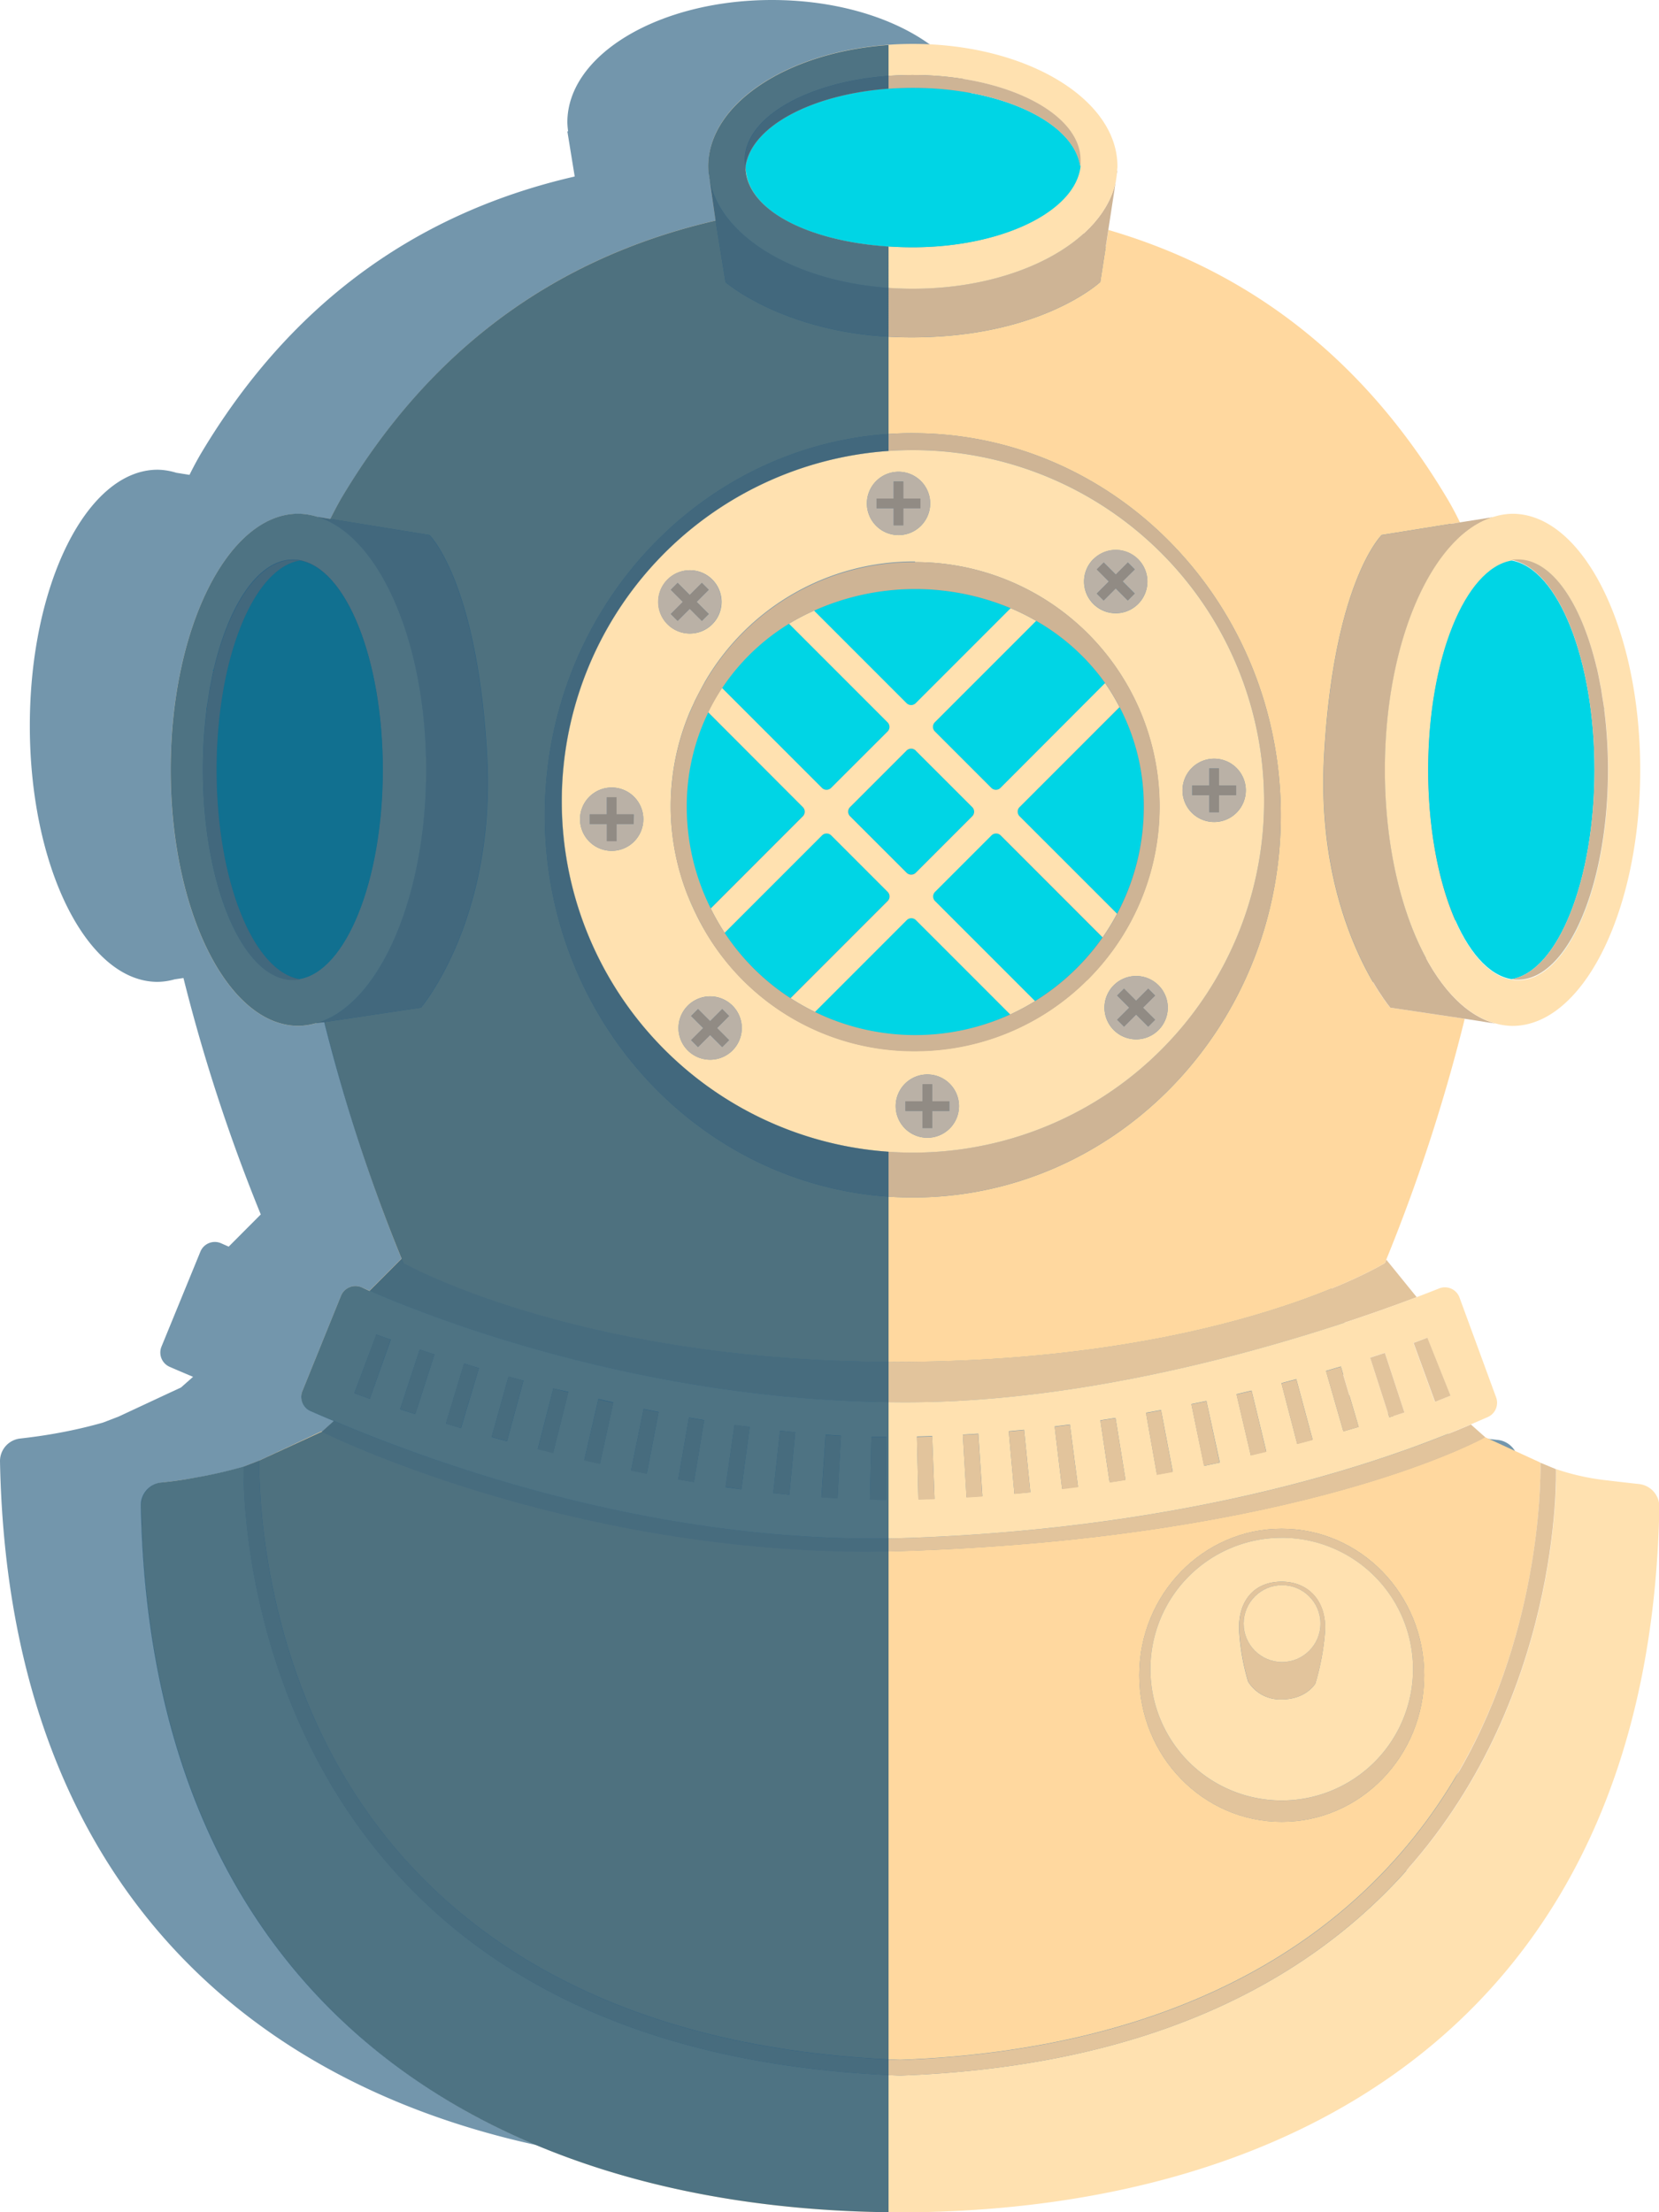 <svg xmlns="http://www.w3.org/2000/svg" viewBox="0 0 345.45 460.48"><defs><style>.cls-1{isolation:isolate;}.cls-10,.cls-2{fill:#175175;}.cls-2{opacity:0.6;}.cls-3{fill:#e2c49c;}.cls-4{fill:#ffd89f;}.cls-5{fill:#ceb495;}.cls-6{fill:#ffe1b0;}.cls-7{fill:#00d5e5;}.cls-8{fill:#bab1a6;}.cls-9{fill:#918b84;}.cls-10{opacity:0.76;mix-blend-mode:soft-light;}</style></defs><title>Fichier 3diving-suit</title><g class="cls-1"><g id="Calque_2" data-name="Calque 2"><g id="Calque_1-2" data-name="Calque 1"><path class="cls-2" d="M311.92,299.72c-1.79-.19-4.19-.47-7.31-.84a49.16,49.16,0,0,1-9.9-2.26l-3.23-1.34L280,290l-3-2.66,3.55-1.54a3.25,3.25,0,0,0,1.73-4.1l-7.61-20.75a3.24,3.24,0,0,0-4.25-1.92c-1.23.49-2.81,1.11-4.69,1.82l-6.33-7.8a363.49,363.49,0,0,0,16.38-50.16l6.39,1a13.69,13.69,0,0,0,3.56.53c14.69,0,26.61-23.86,26.61-53.3s-11.91-53.3-26.61-53.3a13.77,13.77,0,0,0-3.88.63l-7.13,1.16c-.91-1.89-1.9-3.74-3-5.54-16.24-27-39.18-46.28-70.21-55.33L203,28.4c.05-.28.09-.56.13-.83l.18-1.16h-.08c0-.32.08-.63.08-1C203.35,11.4,184.27,0,160.74,0s-42.6,11.4-42.6,25.46a15.48,15.48,0,0,0,.16,1.87h-.16l1.53,9.41c-34.83,8-60.09,28.12-77.6,57.28-.94,1.57-1.8,3.18-2.61,4.82L36.7,98.4a13.77,13.77,0,0,0-3.88-.63c-14.69,0-26.61,23.86-26.61,53.3s11.91,53.3,26.61,53.3a13.69,13.69,0,0,0,3.56-.53l1.82-.27A364.83,364.83,0,0,0,54.3,252.78l-6.68,6.7-1.56-.69a3.25,3.25,0,0,0-4.34,1.75l-8.09,19.74a3.25,3.25,0,0,0,1.72,4.23c1.24.54,2.88,1.24,4.85,2.07l-2.5,2.21-13,6.06-3.27,1.26a99.35,99.35,0,0,1-10.12,2.3c-2.76.49-5.17.79-7,1A4.73,4.73,0,0,0,0,304.19C2,408,72.62,451.07,158.06,451.31c85.47-.24,156.14-42.92,158.06-146.8A4.74,4.74,0,0,0,311.92,299.72Z"/><path class="cls-3" d="M295,270l-6.33-7.8-.29.69s-33.2,20.57-102.17,20.57C120.33,283.47,84,262.9,84,262.9l-.4-.94-6.68,6.7c14,6.09,58.37,23.37,112.19,23.23C232.81,291.78,277.42,276.67,295,270Z"/><path class="cls-4" d="M186.19,283.47c69,0,102.17-20.57,102.17-20.57l.29-.69A363.5,363.5,0,0,0,305,212.05l-15.52-2.32s-15.64-18.3-13.77-52.38c2-36.33,12-46,12-46L304,108.73c-.91-1.89-1.9-3.74-3-5.54-16.24-27-39.18-46.28-70.21-55.33L229.11,58.7s-12.9,12.11-41.35,11.5c-24.08-.51-36.69-11.46-36.69-11.46L149,45.91c-34.83,8-60.09,28.12-77.6,57.28-.94,1.57-1.8,3.18-2.61,4.82l20.65,3.35s10,9.66,12,46c1.86,34.07-13.77,52.38-13.77,52.38l-20.09,3A364.84,364.84,0,0,0,83.62,262l.4.94S120.33,283.47,186.19,283.47Zm3.88-193.3c42.32,0,76.63,35.61,76.63,79.54s-34.31,79.54-76.63,79.54-76.63-35.61-76.63-79.54S147.74,90.16,190.07,90.16Z"/><path class="cls-5" d="M190.07,249.24c42.32,0,76.63-35.61,76.63-79.54s-34.31-79.54-76.63-79.54-76.63,35.61-76.63,79.54S147.74,249.24,190.07,249.24Zm0-155.56A73.11,73.11,0,1,1,117,166.8,73.11,73.11,0,0,1,190.07,93.68Z"/><path class="cls-6" d="M190.07,239.91A73.11,73.11,0,1,0,117,166.8,73.11,73.11,0,0,0,190.07,239.91Zm-37.54-21.27a6.59,6.59,0,1,1,0-9.32A6.59,6.59,0,0,1,152.53,218.64Zm40.57,18.18a6.59,6.59,0,1,1,6.59-6.59A6.59,6.59,0,0,1,193.1,236.82Zm59.72-78.9a6.59,6.59,0,1,1-6.59,6.59A6.59,6.59,0,0,1,252.82,157.92ZM241.23,214.4a6.59,6.59,0,1,1,0-9.32A6.59,6.59,0,0,1,241.23,214.4Zm-13.56-98a6.59,6.59,0,1,1,0,9.32A6.59,6.59,0,0,1,227.67,116.37ZM187.1,98.2a6.59,6.59,0,1,1-6.59,6.59A6.59,6.59,0,0,1,187.1,98.2ZM190.54,117h0a50.86,50.86,0,0,1,39.26,83.24q-1.56,1.89-3.28,3.61l-.33.3a50.69,50.69,0,0,1-35.65,14.6h0a50.29,50.29,0,0,1-43.74-25q-1.14-1.92-2.11-4c-.53-1.11-1-2.24-1.49-3.39a50.38,50.38,0,0,1,0-37.1c.45-1.16,1-2.28,1.49-3.39q1-2,2.11-4a50.29,50.29,0,0,1,43.74-25ZM127.37,177.1a6.59,6.59,0,1,1,6.59-6.59A6.59,6.59,0,0,1,127.37,177.1ZM139,120.62a6.59,6.59,0,1,1,0,9.32A6.59,6.59,0,0,1,139,120.62Z"/><path class="cls-7" d="M151.29,135.53a51,51,0,0,0-4.48,6.47A51,51,0,0,1,151.29,135.53Z"/><path class="cls-7" d="M143.21,149.34c.45-1.16,1-2.28,1.49-3.39C144.16,147.06,143.66,148.18,143.21,149.34Z"/><path class="cls-7" d="M144.7,189.84c-.53-1.11-1-2.24-1.49-3.39C143.66,187.6,144.16,188.72,144.7,189.84Z"/><path class="cls-7" d="M171.15,164a1.35,1.35,0,0,0,1.91,0l11.76-11.76a1.35,1.35,0,0,0,0-1.91l-20.53-20.53a44.83,44.83,0,0,0-14,13.37Z"/><path class="cls-7" d="M206.42,173.87l-11.76,11.76a1.35,1.35,0,0,0,0,1.91l20.83,20.83a47.93,47.93,0,0,0,14.06-13.26l-21.23-21.23A1.35,1.35,0,0,0,206.42,173.87Z"/><path class="cls-7" d="M151.29,200.25a51,51,0,0,1-4.48-6.47A51,51,0,0,0,151.29,200.25Z"/><path class="cls-7" d="M184.82,185.63l-11.76-11.76a1.35,1.35,0,0,0-1.91,0l-20.28,20.28a48,48,0,0,0,13.72,13.6l20.22-20.22A1.35,1.35,0,0,0,184.82,185.63Z"/><path class="cls-7" d="M167.18,168l-19.75-19.75a44.5,44.5,0,0,0-4.5,19.65,47.25,47.25,0,0,0,5,21.21l19.2-19.2A1.35,1.35,0,0,0,167.18,168Z"/><path class="cls-7" d="M212.3,169.9l20.29,20.28a47.3,47.3,0,0,0,5.57-22.29,44.39,44.39,0,0,0-5-20.71L212.3,168A1.35,1.35,0,0,0,212.3,169.9Z"/><path class="cls-7" d="M188.79,191.51l-19.11,19.11a47.06,47.06,0,0,0,40.66.52l-19.64-19.64A1.35,1.35,0,0,0,188.79,191.51Z"/><path class="cls-7" d="M151.29,200.25a50.77,50.77,0,0,0,39.26,18.52h0A50.77,50.77,0,0,1,151.29,200.25Z"/><rect class="cls-7" x="180.08" y="159.28" width="19.32" height="19.32" rx="1.35" ry="1.35" transform="translate(-63.89 183.65) rotate(-45)"/><path class="cls-7" d="M190.54,117h0a50.77,50.77,0,0,0-39.26,18.52A50.77,50.77,0,0,1,190.54,117Z"/><path class="cls-7" d="M190.69,146.38l19.77-19.77a51.55,51.55,0,0,0-41,.49l19.28,19.28A1.35,1.35,0,0,0,190.69,146.38Z"/><path class="cls-7" d="M194.67,152.26,206.42,164a1.35,1.35,0,0,0,1.91,0l21.8-21.8a45.06,45.06,0,0,0-14.36-13l-21.1,21.1A1.35,1.35,0,0,0,194.67,152.26Z"/><path class="cls-7" d="M229.8,135.53a50.78,50.78,0,0,1,9.33,17.23A50.78,50.78,0,0,0,229.8,135.53Z"/><path class="cls-7" d="M226.52,203.87c-.1.1-.22.2-.33.3Z"/><path class="cls-7" d="M239.14,183a50.78,50.78,0,0,1-9.33,17.23A50.78,50.78,0,0,0,239.14,183Z"/><path class="cls-4" d="M69,365c21.06,39.62,62,61.66,118.42,63.74,56.29-2.08,97.24-24.06,118.31-63.55,16-29.92,15.06-60.48,15-60.77l-11.52-5.29h0c-1.47.83-38.22,20.61-118.78,23.62q-4.73.18-9.37.17c-64,0-113.6-24.72-114.1-25L54,304C54,304.34,53.06,335,69,365ZM266.89,318.2c16.38,0,29.66,13.66,29.66,30.5s-13.28,30.5-29.66,30.5-29.66-13.66-29.66-30.5S250.51,318.2,266.89,318.2Z"/><path class="cls-6" d="M341.24,308.89c-1.79-.19-4.19-.47-7.31-.84a49.16,49.16,0,0,1-9.9-2.26l0,0c0,.48,1.44,48.44-32.58,85.11-23.76,25.61-58.77,39.45-104,41.12-45.31-1.67-80.28-15.5-104-41.11-34.15-36.8-32.71-85.13-32.7-85.62h0a99.36,99.36,0,0,1-10.12,2.3c-2.76.49-5.17.79-7,1a4.73,4.73,0,0,0-4.23,4.79c2,103.8,72.62,146.88,158.06,147.12,85.47-.24,156.14-42.92,158.06-146.8A4.74,4.74,0,0,0,341.24,308.89Z"/><path class="cls-8" d="M252.82,171.09a6.59,6.59,0,1,0-6.59-6.59A6.59,6.59,0,0,0,252.82,171.09Zm-4.58-7.6h3.56v-3.56h2v3.56h3.56v2h-3.56v3.56h-2v-3.56h-3.56Z"/><polygon class="cls-9" points="251.81 169.08 253.84 169.08 253.84 165.52 257.4 165.52 257.4 163.49 253.84 163.49 253.84 159.93 251.81 159.93 251.81 163.49 248.25 163.49 248.25 165.52 251.81 165.52 251.81 169.08"/><path class="cls-8" d="M237,125.69a6.59,6.59,0,1,0-9.32,0A6.59,6.59,0,0,0,237,125.69Zm-8.61-7.18,1.44-1.44,2.52,2.52,2.52-2.52,1.44,1.44L233.77,121l2.52,2.52L234.84,125l-2.52-2.52L229.81,125l-1.44-1.44,2.52-2.52Z"/><polygon class="cls-9" points="229.81 124.99 232.33 122.47 234.84 124.99 236.28 123.55 233.77 121.03 236.28 118.52 234.84 117.08 232.33 119.59 229.81 117.08 228.37 118.52 230.89 121.03 228.37 123.55 229.81 124.99"/><path class="cls-8" d="M187.1,111.37a6.59,6.59,0,1,0-6.59-6.59A6.59,6.59,0,0,0,187.1,111.37Zm-4.58-7.6h3.56v-3.56h2v3.56h3.56v2h-3.56v3.56h-2V105.8h-3.56Z"/><polygon class="cls-9" points="186.08 109.36 188.11 109.36 188.11 105.8 191.67 105.8 191.67 103.77 188.11 103.77 188.11 100.21 186.08 100.21 186.08 103.77 182.52 103.77 182.52 105.8 186.08 105.8 186.08 109.36"/><path class="cls-8" d="M148.28,129.94a6.59,6.59,0,1,0-9.32,0A6.59,6.59,0,0,0,148.28,129.94Zm-8.61-7.18,1.44-1.44,2.52,2.52,2.52-2.52,1.44,1.44-2.52,2.52,2.52,2.52-1.44,1.44-2.52-2.52-2.52,2.52-1.44-1.44,2.52-2.52Z"/><polygon class="cls-9" points="141.1 129.24 143.62 126.72 146.14 129.24 147.58 127.8 145.06 125.28 147.58 122.76 146.14 121.32 143.62 123.84 141.1 121.32 139.67 122.76 142.18 125.28 139.67 127.8 141.1 129.24"/><path class="cls-8" d="M127.37,163.92a6.59,6.59,0,1,0,6.59,6.59A6.59,6.59,0,0,0,127.37,163.92Zm4.58,7.6h-3.56v3.56h-2v-3.56H122.8v-2h3.56v-3.56h2v3.56H132Z"/><polygon class="cls-9" points="128.39 165.93 126.36 165.93 126.36 169.49 122.8 169.49 122.8 171.53 126.36 171.53 126.36 175.09 128.39 175.09 128.39 171.53 131.95 171.53 131.95 169.49 128.39 169.49 128.39 165.93"/><path class="cls-8" d="M143.21,209.33a6.59,6.59,0,1,0,9.32,0A6.59,6.59,0,0,0,143.21,209.33Zm8.61,7.18-1.44,1.44-2.52-2.52-2.52,2.52-1.44-1.44,2.52-2.52-2.52-2.52,1.44-1.44,2.52,2.52,2.52-2.52,1.44,1.44L149.31,214Z"/><polygon class="cls-9" points="150.39 210.03 147.87 212.55 145.35 210.03 143.91 211.47 146.43 213.98 143.91 216.5 145.35 217.94 147.87 215.42 150.39 217.94 151.82 216.5 149.31 213.98 151.82 211.47 150.39 210.03"/><path class="cls-8" d="M193.1,223.64a6.59,6.59,0,1,0,6.59,6.59A6.59,6.59,0,0,0,193.1,223.64Zm4.58,7.6h-3.56v3.56h-2v-3.56h-3.56v-2h3.56v-3.56h2v3.56h3.56Z"/><polygon class="cls-9" points="194.12 225.66 192.09 225.66 192.09 229.22 188.52 229.22 188.52 231.25 192.09 231.25 192.09 234.81 194.12 234.81 194.12 231.25 197.68 231.25 197.68 229.22 194.12 229.22 194.12 225.66"/><path class="cls-8" d="M231.92,205.08a6.59,6.59,0,1,0,9.32,0A6.59,6.59,0,0,0,231.92,205.08Zm8.61,7.18-1.44,1.44-2.52-2.52-2.52,2.52-1.44-1.44,2.52-2.52-2.52-2.52,1.44-1.44,2.52,2.52,2.52-2.52,1.44,1.44L238,209.74Z"/><polygon class="cls-9" points="239.09 205.78 236.57 208.3 234.06 205.78 232.62 207.22 235.14 209.74 232.62 212.25 234.06 213.69 236.57 211.18 239.09 213.69 240.53 212.25 238.01 209.74 240.53 207.22 239.09 205.78"/><path class="cls-6" d="M184.82,152.26,173.06,164a1.35,1.35,0,0,1-1.91,0l-20.82-20.82a43.19,43.19,0,0,0-2.89,5.05L167.18,168a1.35,1.35,0,0,1,0,1.91L148,189.1a47.61,47.61,0,0,0,2.89,5.06l20.28-20.28a1.35,1.35,0,0,1,1.91,0l11.76,11.76a1.35,1.35,0,0,1,0,1.91l-20.22,20.22a47.58,47.58,0,0,0,5.08,2.86l19.11-19.11a1.35,1.35,0,0,1,1.91,0l19.64,19.64a47.5,47.5,0,0,0,5.17-2.78l-20.83-20.83a1.35,1.35,0,0,1,0-1.91l11.76-11.76a1.35,1.35,0,0,1,1.91,0l21.23,21.23a47.65,47.65,0,0,0,3-4.92L212.3,169.9a1.35,1.35,0,0,1,0-1.91l20.81-20.81a43.36,43.36,0,0,0-3-5L208.33,164a1.35,1.35,0,0,1-1.91,0l-11.76-11.76a1.35,1.35,0,0,1,0-1.91l21.1-21.1a47.84,47.84,0,0,0-5.31-2.64l-19.77,19.77a1.35,1.35,0,0,1-1.91,0L169.51,127.1a47.68,47.68,0,0,0-5.22,2.72l20.53,20.53A1.35,1.35,0,0,1,184.82,152.26Zm5.88,4L202.45,168a1.35,1.35,0,0,1,0,1.91l-11.76,11.76a1.35,1.35,0,0,1-1.91,0L177,169.9a1.35,1.35,0,0,1,0-1.91l11.76-11.76A1.35,1.35,0,0,1,190.69,156.23Z"/><path class="cls-5" d="M144.7,145.94c-.53,1.11-1,2.24-1.49,3.39a50.38,50.38,0,0,0,0,37.1c.45,1.16,1,2.28,1.49,3.39q1,2,2.11,4a50.29,50.29,0,0,0,43.74,25h0a50.69,50.69,0,0,0,35.65-14.6c.11-.1.22-.19.33-.3q1.73-1.73,3.28-3.61A50.88,50.88,0,0,0,190.54,117h0a50.29,50.29,0,0,0-43.74,25Q145.67,143.92,144.7,145.94Zm19.59-16.12a47.68,47.68,0,0,1,5.22-2.72,51.55,51.55,0,0,1,41-.49,47.84,47.84,0,0,1,5.31,2.64,45.06,45.06,0,0,1,14.36,13,43.36,43.36,0,0,1,3,5,44.39,44.39,0,0,1,5,20.71,47.21,47.21,0,0,1-8.6,27.21,48.24,48.24,0,0,1-19.23,16,47.81,47.81,0,0,1-45.74-3.39A46.74,46.74,0,0,1,148,189.1a47.25,47.25,0,0,1-5-21.21,44.5,44.5,0,0,1,4.5-19.65,43.19,43.19,0,0,1,2.89-5.05A44.83,44.83,0,0,1,164.29,129.83Z"/><path class="cls-3" d="M266.89,379.2c16.38,0,29.66-13.66,29.66-30.5s-13.28-30.5-29.66-30.5-29.66,13.66-29.66,30.5S250.51,379.2,266.89,379.2Zm0-59.11a27.34,27.34,0,1,1-27.34,27.34A27.34,27.34,0,0,1,266.89,320.08Z"/><path class="cls-6" d="M266.89,374.76a27.34,27.34,0,1,0-27.34-27.34A27.34,27.34,0,0,0,266.89,374.76Zm0-45.54c5.6,0,9.45,4.11,9,10.55a50.68,50.68,0,0,1-2,10.66s-1.91,3.29-7,3.29a7.84,7.84,0,0,1-7-3.7,46,46,0,0,1-1.85-10.4C257.68,333.5,260.92,329.22,266.89,329.22Z"/><path class="cls-3" d="M266.89,353.72c5.05,0,7-3.29,7-3.29a50.68,50.68,0,0,0,2-10.66c.49-6.44-3.36-10.55-9-10.55-6,0-9.22,4.28-8.82,10.41a46,46,0,0,0,1.85,10.4A7.84,7.84,0,0,0,266.89,353.72Zm.07-23.78a8,8,0,1,1-8,8A8,8,0,0,1,267,329.94Z"/><circle class="cls-6" cx="266.96" cy="337.94" r="8"/><path class="cls-5" d="M232.67,35.59h-.08c0,.39,0,.77-.1,1.15Z"/><path class="cls-5" d="M187.76,70.19c28.44.61,41.35-11.5,41.35-11.5l1.67-10.83,1.58-10.29c-2.44,12.67-20.44,22.52-42.3,22.52-22.47,0-40.84-10.41-42.45-23.59L149,45.91l2.08,12.82S163.69,69.68,187.76,70.19Z"/><path class="cls-6" d="M190.07,60.1c21.86,0,39.85-9.85,42.3-22.52.05-.28.09-.56.13-.83s.07-.77.1-1.15.08-.63.08-1c0-14.06-19.08-25.46-42.6-25.46s-42.6,11.4-42.6,25.46a15.49,15.49,0,0,0,.16,1.87C149.23,49.69,167.59,60.1,190.07,60.1Zm-35-26.56s0-.09,0-.13,0-.06,0-.09c0-9.76,15.65-17.7,34.93-17.71h0c19.32,0,34.95,7.94,34.95,17.71,0,0,0,.06,0,.09s0,.09,0,.13c0,9.9-15.65,17.93-35,17.93S155.11,43.44,155.11,33.54Z"/><path class="cls-7" d="M190.07,15.61h0Z"/><path class="cls-7" d="M190.07,51.47c19.3,0,35-8,35-17.93,0,0,0-.09,0-.13a8.15,8.15,0,0,1-.1,1.22c-1.33-9.17-16.41-16.35-34.84-16.35s-33.51,7.18-34.84,16.35c-.07-.39,0,0,0,0C155.23,44.54,170.76,51.47,190.07,51.47Z"/><path class="cls-5" d="M190.07,18.28c18.43,0,33.51,7.18,34.84,16.35a8.15,8.15,0,0,0,.1-1.22s0-.06,0-.09c0-9.77-15.62-17.71-34.95-17.71h0c-19.28,0-34.93,7.94-34.93,17.71,0,0,0,.06,0,.09a8,8,0,0,0,.1,1.22C156.56,25.46,171.68,18.28,190.07,18.28Z"/><path class="cls-5" d="M101.38,157.36c-2-36.33-12-46-12-46L68.77,108,66,107.57c12.85,3.78,22.72,25.88,22.72,52.67,0,27-10,49.28-23,52.77l1.82-.27,20.09-3S103.24,191.43,101.38,157.36Z"/><path class="cls-6" d="M88.74,160.24c0-26.79-9.87-48.89-22.72-52.67a13.77,13.77,0,0,0-3.88-.63c-14.69,0-26.61,23.86-26.61,53.3s11.91,53.3,26.61,53.3a13.69,13.69,0,0,0,3.56-.53C78.7,209.52,88.74,187.25,88.74,160.24ZM61.3,203.93c-.1,0-.21,0-.31,0-10.35,0-18.74-19.58-18.74-43.73A98.75,98.75,0,0,1,43,147.74c0-.17,0-.34.06-.51.09-.71.22-1.39.33-2.08s.19-1.31.3-1.94c.06-.33.14-.64.2-1,.19-1,.37-1.93.59-2.86,0-.13.07-.25.1-.38,3.2-13.41,9.33-22.5,16.38-22.5.1,0,.21,0,.31,0a7.12,7.12,0,0,1,1.08.1l-.06,0c9.72,1.6,17.4,20.47,17.4,43.57s-7.68,42-17.4,43.57l.06,0A7.25,7.25,0,0,1,61.3,203.93Z"/><path class="cls-7" d="M61,116.52l.31,0c-.1,0-.2,0-.31,0-7,0-13.18,9.09-16.38,22.5C47.82,125.59,54,116.52,61,116.52Z"/><path class="cls-7" d="M42.25,160.24C42.25,184.39,50.64,204,61,204c.11,0,.21,0,.31,0L61,204C50.66,204,42.25,184.37,42.25,160.24Z"/><path class="cls-7" d="M45.08,160.24c0,23,7.57,41.84,17.24,43.57,9.72-1.6,17.4-20.47,17.4-43.57s-7.68-42-17.4-43.57C52.65,118.4,45.08,137.23,45.08,160.24Z"/><path class="cls-7" d="M43,147.74c0-.17,0-.34.06-.51C43.07,147.4,43.06,147.58,43,147.74Z"/><path class="cls-7" d="M43.42,145.15c.1-.65.19-1.31.3-1.94C43.61,143.84,43.52,144.5,43.42,145.15Z"/><path class="cls-7" d="M43.93,142.25c.19-1,.37-1.93.59-2.86C44.3,140.31,44.11,141.28,43.93,142.25Z"/><path class="cls-5" d="M62.33,203.81c-9.68-1.73-17.24-20.61-17.24-43.57s7.57-41.84,17.24-43.57l.06,0a7.12,7.12,0,0,0-1.08-.1l-.31,0c-7,0-13.17,9.08-16.38,22.49,0,.13-.07.25-.1.38-.22.93-.4,1.89-.59,2.86-.06.33-.14.64-.2,1-.11.63-.2,1.29-.3,1.94s-.23,1.37-.33,2.08c0,.17,0,.34-.06.51a98.75,98.75,0,0,0-.79,12.49C42.25,184.37,50.66,204,61,204l.31,0a7.25,7.25,0,0,0,1.08-.1Z"/><path class="cls-5" d="M275.74,157.36c-1.86,34.07,13.77,52.38,13.77,52.38L305,212.05l6.39,1c-13-3.49-23-25.75-23-52.77,0-26.79,9.87-48.89,22.72-52.67L304,108.73l-16.27,2.64S277.72,121,275.74,157.36Z"/><path class="cls-6" d="M288.37,160.24c0,27,10,49.28,23,52.77a13.69,13.69,0,0,0,3.56.53c14.69,0,26.61-23.86,26.61-53.3s-11.91-53.3-26.61-53.3a13.77,13.77,0,0,0-3.88.63C298.24,111.35,288.37,133.45,288.37,160.24Zm26.36-43.59a7.1,7.1,0,0,1,1.08-.1c.1,0,.2,0,.31,0,7,0,13.18,9.09,16.38,22.5,0,.13.07.25.1.38.22.93.4,1.89.59,2.86.06.33.14.64.2,1,.11.63.2,1.29.3,1.94s.23,1.37.33,2.08c0,.17,0,.34.06.51a98.75,98.75,0,0,1,.79,12.49c0,24.15-8.39,43.73-18.74,43.73-.11,0-.21,0-.31,0a7.22,7.22,0,0,1-1.08-.1l.06,0c-9.72-1.6-17.4-20.47-17.4-43.57s7.68-42,17.4-43.57Z"/><path class="cls-7" d="M334,147.23c0,.17,0,.34.06.51C334.05,147.58,334,147.4,334,147.23Z"/><path class="cls-7" d="M332.6,139.39c.22.93.4,1.89.59,2.86C333,141.28,332.81,140.31,332.6,139.39Z"/><path class="cls-7" d="M316.12,204l-.31,0c.11,0,.21,0,.31,0,10.35,0,18.74-19.58,18.74-43.73C334.86,184.37,326.46,204,316.12,204Z"/><path class="cls-7" d="M332.5,139c-3.2-13.41-9.33-22.5-16.38-22.5-.11,0-.21,0-.31,0l.31,0C323.16,116.52,329.3,125.59,332.5,139Z"/><path class="cls-7" d="M333.39,143.21c.11.63.2,1.29.3,1.94C333.59,144.5,333.5,143.84,333.39,143.21Z"/><path class="cls-7" d="M297.38,160.24c0,23.1,7.68,42,17.4,43.57,9.68-1.73,17.24-20.61,17.24-43.57s-7.57-41.84-17.24-43.57C305.06,118.27,297.38,137.14,297.38,160.24Z"/><path class="cls-5" d="M332,160.24c0,23-7.57,41.84-17.24,43.57l-.06,0a7.22,7.22,0,0,0,1.08.1l.31,0c10.33,0,18.74-19.59,18.74-43.72a98.75,98.75,0,0,0-.79-12.49c0-.17,0-.34-.06-.51-.09-.71-.22-1.39-.33-2.08s-.19-1.31-.3-1.94c-.06-.33-.14-.64-.2-1-.19-1-.37-1.93-.59-2.86,0-.13-.07-.25-.1-.38-3.2-13.42-9.34-22.49-16.38-22.49l-.31,0a7.1,7.1,0,0,0-1.08.1l.06,0C324.46,118.4,332,137.23,332,160.24Z"/><path class="cls-3" d="M190.5,322.78c80.56-3,117.31-22.79,118.78-23.62h0l-3-2.66c-14.41,6.16-53.59,21.23-116.18,23.59-53.8,2-102.24-16.62-120.55-24.32L67,298h0c.5.26,50.11,25,114.1,25Q185.76,322.95,190.5,322.78Z"/><path class="cls-6" d="M190.07,320.08c62.59-2.35,101.77-17.43,116.18-23.59l3.55-1.54a3.25,3.25,0,0,0,1.73-4.1l-7.61-20.75a3.24,3.24,0,0,0-4.25-1.92c-1.23.49-2.81,1.11-4.69,1.82-17.55,6.66-62.17,21.77-105.84,21.88-53.82.13-98.21-17.14-112.19-23.23L75.38,268A3.25,3.25,0,0,0,71,269.72L63,289.46a3.25,3.25,0,0,0,1.72,4.23c1.24.54,2.88,1.24,4.85,2.07C87.83,303.46,136.27,322.11,190.07,320.08Zm-5.55-7.9q-1.69,0-3.38-.05l.31-13.05,3.15,0Zm-9.41-13.35-.73,13-3.34-.21.87-13Zm-9.53-.71-1.22,13-3.35-.34,1.42-13ZM156.1,297,154.38,310l-3.29-.45,1.85-12.92Zm-9.47-1.41-2.14,12.88-3.26-.55,2.23-12.87Zm-9.48-1.7-2.47,12.82-3.27-.65,2.61-12.8Zm-9.43-2-2.8,12.75-3.25-.73,2.93-12.73Zm-9.37-2.19-3.16,12.67-3.2-.8L115.21,289ZM109,287.37,105.57,300l-3.2-.88,3.51-12.58Zm-9.27-2.62L96,297.26l-3.15-.95,3.79-12.5ZM87.4,280.91l3.07,1-4,12.43-3.16-1ZM289.3,295l-4-12.43,3.07-1L292.44,294Zm-98.37,4,3.17-.1.5,13.05-3.36.1Zm9.56-.39,3.22-.2.85,13-3.3.21Zm9.56-.71,3.19-.3,1.31,13-3.32.32Zm9.56-1,3.17-.4,1.69,12.95-3.31.41Zm9.52-1.28,3.15-.49,2.08,12.89-3.3.51Zm9.5-1.56,3.13-.57,2.44,12.83-3.29.6Zm9.45-1.81,3.13-.65L254,304.42l-3.26.69Zm9.4-2.06,3.13-.75,3.07,12.69-3.23.77Zm9.35-2.3,3.1-.83,3.4,12.61-3.21.85Zm9.28-2.55,3.1-.91L282.91,297l-3.18.93ZM302,290.5l-3.22,1.29-4.47-12.27,2.87-1.07ZM78.38,277.77s1.07.4,3,1.07L77,291.15c-2.09-.74-3.22-1.16-3.22-1.16Z"/><polygon class="cls-3" points="144.49 308.51 146.63 295.64 143.45 295.1 141.22 307.96 144.49 308.51"/><polygon class="cls-3" points="95.97 297.26 99.72 284.75 96.61 283.81 92.82 296.31 95.97 297.26"/><polygon class="cls-3" points="90.47 281.9 87.4 280.91 83.32 293.31 86.48 294.33 90.47 281.9"/><polygon class="cls-3" points="105.57 299.97 108.98 287.37 105.88 286.51 102.37 299.09 105.57 299.97"/><polygon class="cls-3" points="115.19 302.46 118.35 289.79 115.21 289 111.99 301.66 115.19 302.46"/><path class="cls-3" d="M213.24,297.66l-3.19.3,1.18,13,3.32-.32Z"/><polygon class="cls-3" points="285.3 282.59 289.3 295.02 292.44 294 288.37 281.59 285.3 282.59"/><path class="cls-3" d="M194.1,299l-3.17.1.31,13.05,3.36-.1Z"/><polygon class="cls-3" points="203.7 298.47 200.49 298.67 201.25 311.71 204.55 311.5 203.7 298.47"/><path class="cls-3" d="M174.39,311.88l.73-13-3.19-.19-.87,13Z"/><path class="cls-3" d="M181.14,312.14q1.69,0,3.38.05l.08-13.06-3.15,0Z"/><path class="cls-3" d="M164.36,311.12l1.22-13-3.15-.32-1.42,13Z"/><path class="cls-3" d="M124.92,304.73l2.8-12.75-3.12-.7L121.66,304Z"/><path class="cls-3" d="M154.38,310,156.1,297l-3.16-.43-1.85,12.92Z"/><path class="cls-3" d="M134.67,306.76l2.47-12.82-3.13-.62-2.61,12.8Z"/><path class="cls-3" d="M251.21,291.65l-3.13.65,2.61,12.8,3.26-.69Z"/><polygon class="cls-3" points="279.2 284.49 276.11 285.39 279.73 297.94 282.91 297 279.2 284.49"/><polygon class="cls-3" points="269.93 287.12 266.83 287.94 270.12 300.58 273.33 299.73 269.93 287.12"/><polygon class="cls-3" points="298.82 291.78 302.04 290.5 297.22 278.44 294.35 279.52 298.82 291.78"/><path class="cls-3" d="M81.34,278.84c-1.89-.67-2.93-1.06-3-1.07L73.78,290s1.13.42,3.22,1.16Z"/><path class="cls-3" d="M222.78,296.56l-3.17.4,1.56,13,3.31-.41Z"/><path class="cls-3" d="M241.76,293.55l-3.13.57L240.9,307l3.29-.6Z"/><path class="cls-3" d="M232.28,295.18l-3.15.49,1.94,12.91,3.3-.51Z"/><polygon class="cls-3" points="260.61 289.5 257.47 290.25 260.44 302.96 263.67 302.2 260.61 289.5"/><path class="cls-3" d="M83.41,390.92c23.76,25.61,58.72,39.44,104,41.11,45.27-1.67,80.28-15.51,104-41.12,34-36.67,32.6-84.63,32.58-85.11l0,0-3.23-1.34h0c0,.3.92,30.85-15,60.77-21.07,39.5-62,61.47-118.31,63.55C131,426.69,90.09,404.65,69,365c-16-30-15-60.69-15-61h0l-3.27,1.26h0C50.69,305.79,49.26,354.12,83.41,390.92Z"/><path class="cls-10" d="M155.23,34.63c0,9,12.9,15.58,29.79,16.68V93.86a73.11,73.11,0,0,0,0,145.87V460.46c-84.37-1-153.73-44.26-155.69-147.09a4.72,4.72,0,0,1,4.24-4.79c1.87-.19,4.28-.49,7-1a98.5,98.5,0,0,0,10.12-2.3L54,304,67,298l2.5-2.22c-2-.83-3.61-1.53-4.85-2.07A3.25,3.25,0,0,1,63,289.46L71,269.72A3.25,3.25,0,0,1,75.39,268l1.56.69,6.68-6.7a364.21,364.21,0,0,1-16.11-49.22L65.7,213a13.88,13.88,0,0,1-3.56.53c-14.69,0-26.6-23.86-26.6-53.3s11.91-53.3,26.6-53.3a13.88,13.88,0,0,1,3.89.63l2.75.45c.82-1.64,1.67-3.26,2.61-4.83C88.91,74,114.17,53.94,149,45.92l-1.37-9.42a14.29,14.29,0,0,1-.16-1.86c0-13,16.4-23.79,37.55-25.28v9.1C169,19.64,156.44,26.31,155.23,34.63Z"/></g></g></g></svg>